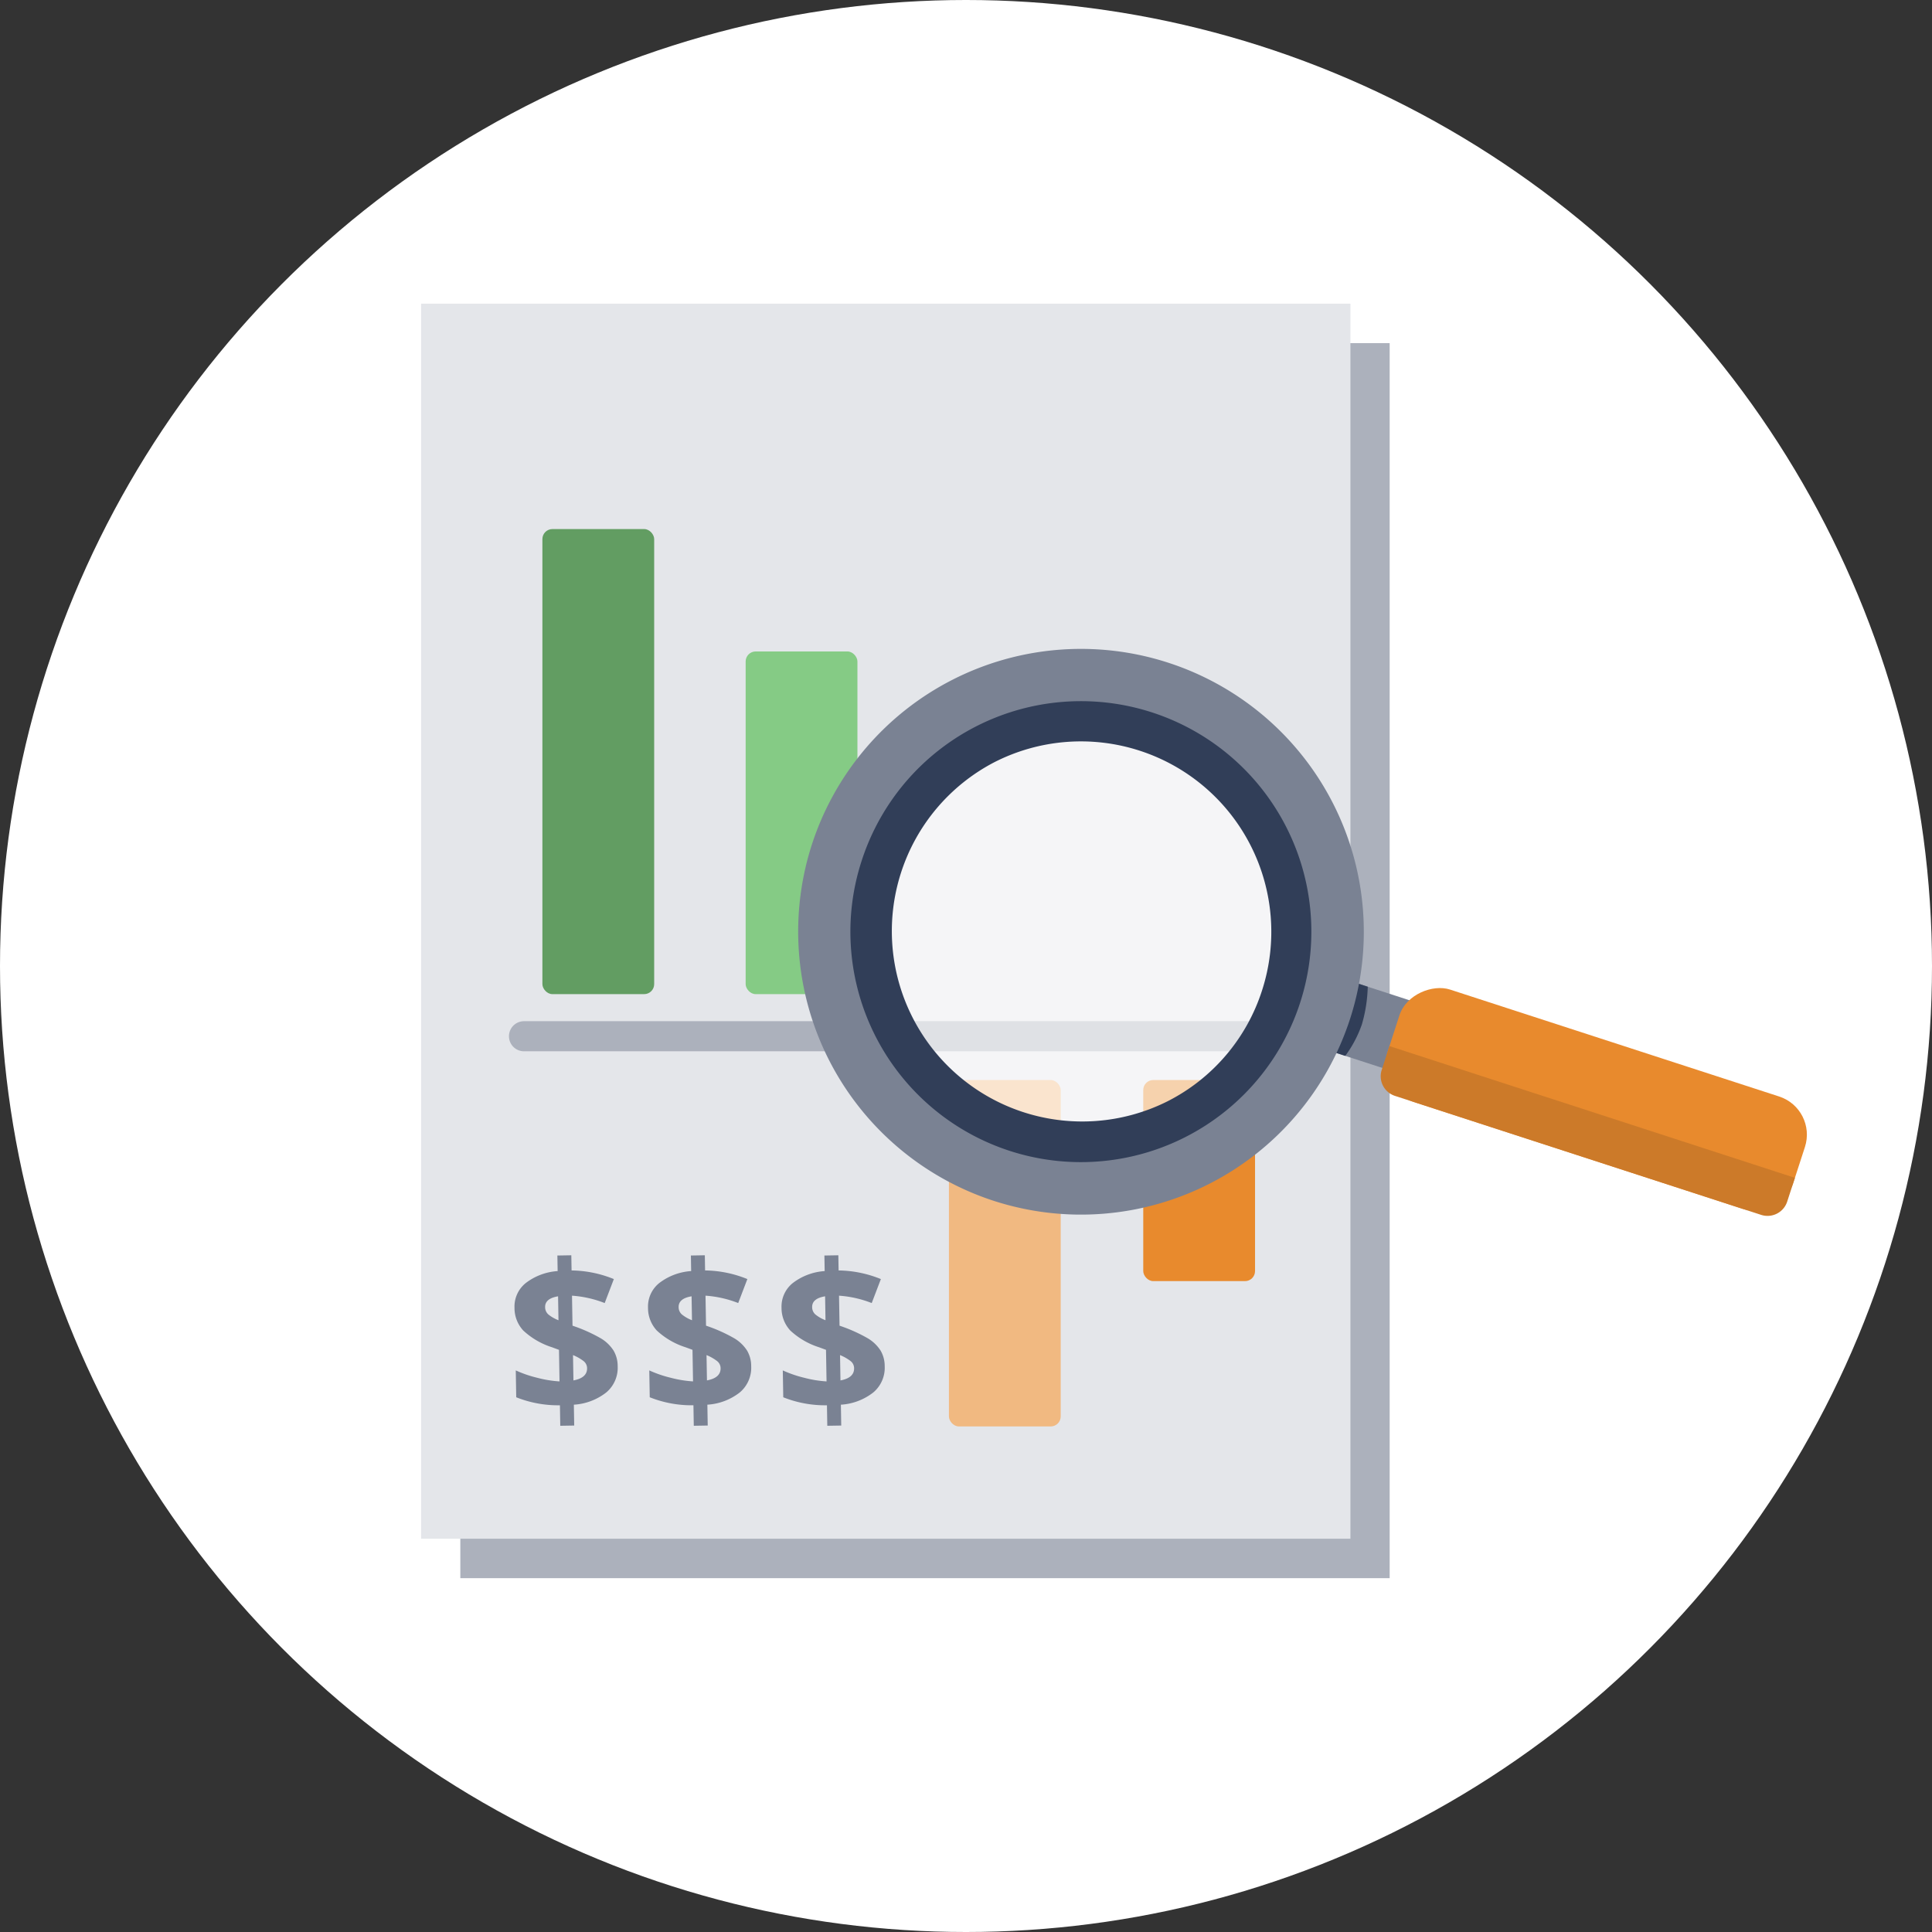 <svg xmlns="http://www.w3.org/2000/svg" width="192.674" height="192.674" viewBox="0 0 192.674 192.674"><rect x="0" y="0" width="192.674" height="192.674" fill="#333333" stroke="none"/><g transform="translate(-424 -1168)"><circle cx="96.337" cy="96.337" r="96.337" transform="translate(424 1168)" fill="#fff"/><path d="M0,123.167H92.681V0H0Z" transform="translate(562.588 1325.387) rotate(180)" fill="#acb1bc"/><path d="M0,123.167H92.681V0H0Z" transform="translate(558.675 1321.453) rotate(180)" fill="#e4e6ea"/><rect width="11.148" height="20.055" rx="1" transform="translate(538.014 1275.708)" fill="#e88a2d"/><rect width="11.148" height="34.548" rx="1" transform="translate(518.634 1275.708)" fill="#f1b981"/><rect width="11.148" height="34.175" rx="1" transform="translate(498.362 1232.968)" fill="#85cb85"/><rect width="11.148" height="46.381" rx="1" transform="translate(478.092 1220.762)" fill="#629d62"/><path d="M10.187,11.131A3.216,3.216,0,0,1,9.02,13.723,5.8,5.8,0,0,1,5.753,14.9v2.08H4.363V14.936A11.281,11.281,0,0,1,.02,14.063V11.384a11.69,11.69,0,0,0,2.126.771,11.373,11.373,0,0,0,2.217.4V9.406l-.68-.264A7.588,7.588,0,0,1,.837,7.422,3.305,3.305,0,0,1,0,5.124,3,3,0,0,1,1.152,2.7,5.853,5.853,0,0,1,4.363,1.552V0h1.39V1.512a11.519,11.519,0,0,1,4.2.933L9,4.82a10.968,10.968,0,0,0-3.247-.791V7.021A15.605,15.605,0,0,1,8.569,8.34,3.852,3.852,0,0,1,9.8,9.568,3.045,3.045,0,0,1,10.187,11.131Zm-3.054.152a.912.912,0,0,0-.345-.72,4.524,4.524,0,0,0-1.035-.609V12.48Q7.133,12.247,7.133,11.283ZM3.054,5.124a.963.963,0,0,0,.309.736,3.674,3.674,0,0,0,1,.594V4.069Q3.054,4.262,3.054,5.124Z" transform="matrix(1, -0.017, 0.017, 1, 475.223, 1293.284)" fill="#7a8293"/><path d="M10.187,11.131A3.216,3.216,0,0,1,9.02,13.723,5.8,5.8,0,0,1,5.753,14.9v2.08H4.363V14.936A11.281,11.281,0,0,1,.02,14.063V11.384a11.69,11.69,0,0,0,2.126.771,11.373,11.373,0,0,0,2.217.4V9.406l-.68-.264A7.588,7.588,0,0,1,.837,7.422,3.305,3.305,0,0,1,0,5.124,3,3,0,0,1,1.152,2.7,5.853,5.853,0,0,1,4.363,1.552V0h1.39V1.512a11.519,11.519,0,0,1,4.2.933L9,4.82a10.968,10.968,0,0,0-3.247-.791V7.021A15.605,15.605,0,0,1,8.569,8.34,3.852,3.852,0,0,1,9.8,9.568,3.045,3.045,0,0,1,10.187,11.131Zm-3.054.152a.912.912,0,0,0-.345-.72,4.524,4.524,0,0,0-1.035-.609V12.48Q7.133,12.247,7.133,11.283ZM3.054,5.124a.963.963,0,0,0,.309.736,3.674,3.674,0,0,0,1,.594V4.069Q3.054,4.262,3.054,5.124Z" transform="matrix(1, -0.017, 0.017, 1, 488.538, 1293.283)" fill="#7a8293"/><path d="M10.187,11.131A3.216,3.216,0,0,1,9.02,13.723,5.8,5.8,0,0,1,5.753,14.9v2.08H4.363V14.936A11.281,11.281,0,0,1,.02,14.063V11.384a11.69,11.69,0,0,0,2.126.771,11.373,11.373,0,0,0,2.217.4V9.406l-.68-.264A7.588,7.588,0,0,1,.837,7.422,3.305,3.305,0,0,1,0,5.124,3,3,0,0,1,1.152,2.7,5.853,5.853,0,0,1,4.363,1.552V0h1.39V1.512a11.519,11.519,0,0,1,4.2.933L9,4.82a10.968,10.968,0,0,0-3.247-.791V7.021A15.605,15.605,0,0,1,8.569,8.34,3.852,3.852,0,0,1,9.8,9.568,3.045,3.045,0,0,1,10.187,11.131Zm-3.054.152a.912.912,0,0,0-.345-.72,4.524,4.524,0,0,0-1.035-.609V12.48Q7.133,12.247,7.133,11.283ZM3.054,5.124a.963.963,0,0,0,.309.736,3.674,3.674,0,0,0,1,.594V4.069Q3.054,4.262,3.054,5.124Z" transform="matrix(1, -0.017, 0.017, 1, 501.853, 1293.284)" fill="#7a8293"/><path d="M72.073,1.5H0A1.5,1.5,0,0,1-1.5,0,1.5,1.5,0,0,1,0-1.5H72.073a1.5,1.5,0,0,1,1.5,1.5A1.5,1.5,0,0,1,72.073,1.5Z" transform="translate(476.258 1271.342)" fill="#acb1bc"/><g transform="matrix(0.891, -0.454, 0.454, 0.891, 261.618, 1245.265)"><rect width="7.253" height="10.757" transform="translate(246.998 155.116) rotate(-45)" fill="#7a8293"/><path d="M0,0H7.253V6.866A14.668,14.668,0,0,1,3.5,7.471,11.757,11.757,0,0,1,0,6.866Z" transform="translate(246.638 154.755) rotate(-45)" fill="#313e58"/><path d="M41.971,20.986A20.985,20.985,0,1,1,20.985,0,20.986,20.986,0,0,1,41.971,20.986" transform="translate(203.946 136.613) rotate(-45)" fill="none"/><rect width="11.782" height="42.517" rx="4" transform="translate(252.641 163.961) rotate(-45)" fill="#e88a2d"/><path d="M2.054,0A2.06,2.06,0,0,0,0,2.054V40.463a2.06,2.06,0,0,0,2.054,2.054h2.5V0Z" transform="translate(252.641 163.961) rotate(-45)" fill="#cc7a29"/><path d="M41.971,20.986A20.985,20.985,0,1,1,20.985,0,20.986,20.986,0,0,1,41.971,20.986Z" transform="translate(203.946 136.613) rotate(-45)" fill="#fff" opacity="0.612"/><path d="M23.709-4.5A28.209,28.209,0,1,1-4.5,23.709,28.241,28.241,0,0,1,23.709-4.5Zm0,47.417A19.209,19.209,0,1,0,4.5,23.709,19.23,19.23,0,0,0,23.709,42.917Z" transform="translate(200.096 136.614) rotate(-45)" fill="#7a8293"/><path d="M20.985-2A22.979,22.979,0,0,1,37.239,37.239,22.986,22.986,0,1,1,12.038-.193,22.843,22.843,0,0,1,20.985-2Zm0,41.971A18.986,18.986,0,0,0,34.41,7.561,18.986,18.986,0,0,0,7.561,34.411,18.861,18.861,0,0,0,20.985,39.971Z" transform="translate(203.946 136.613) rotate(-45)" fill="#313e58"/></g></g></svg>